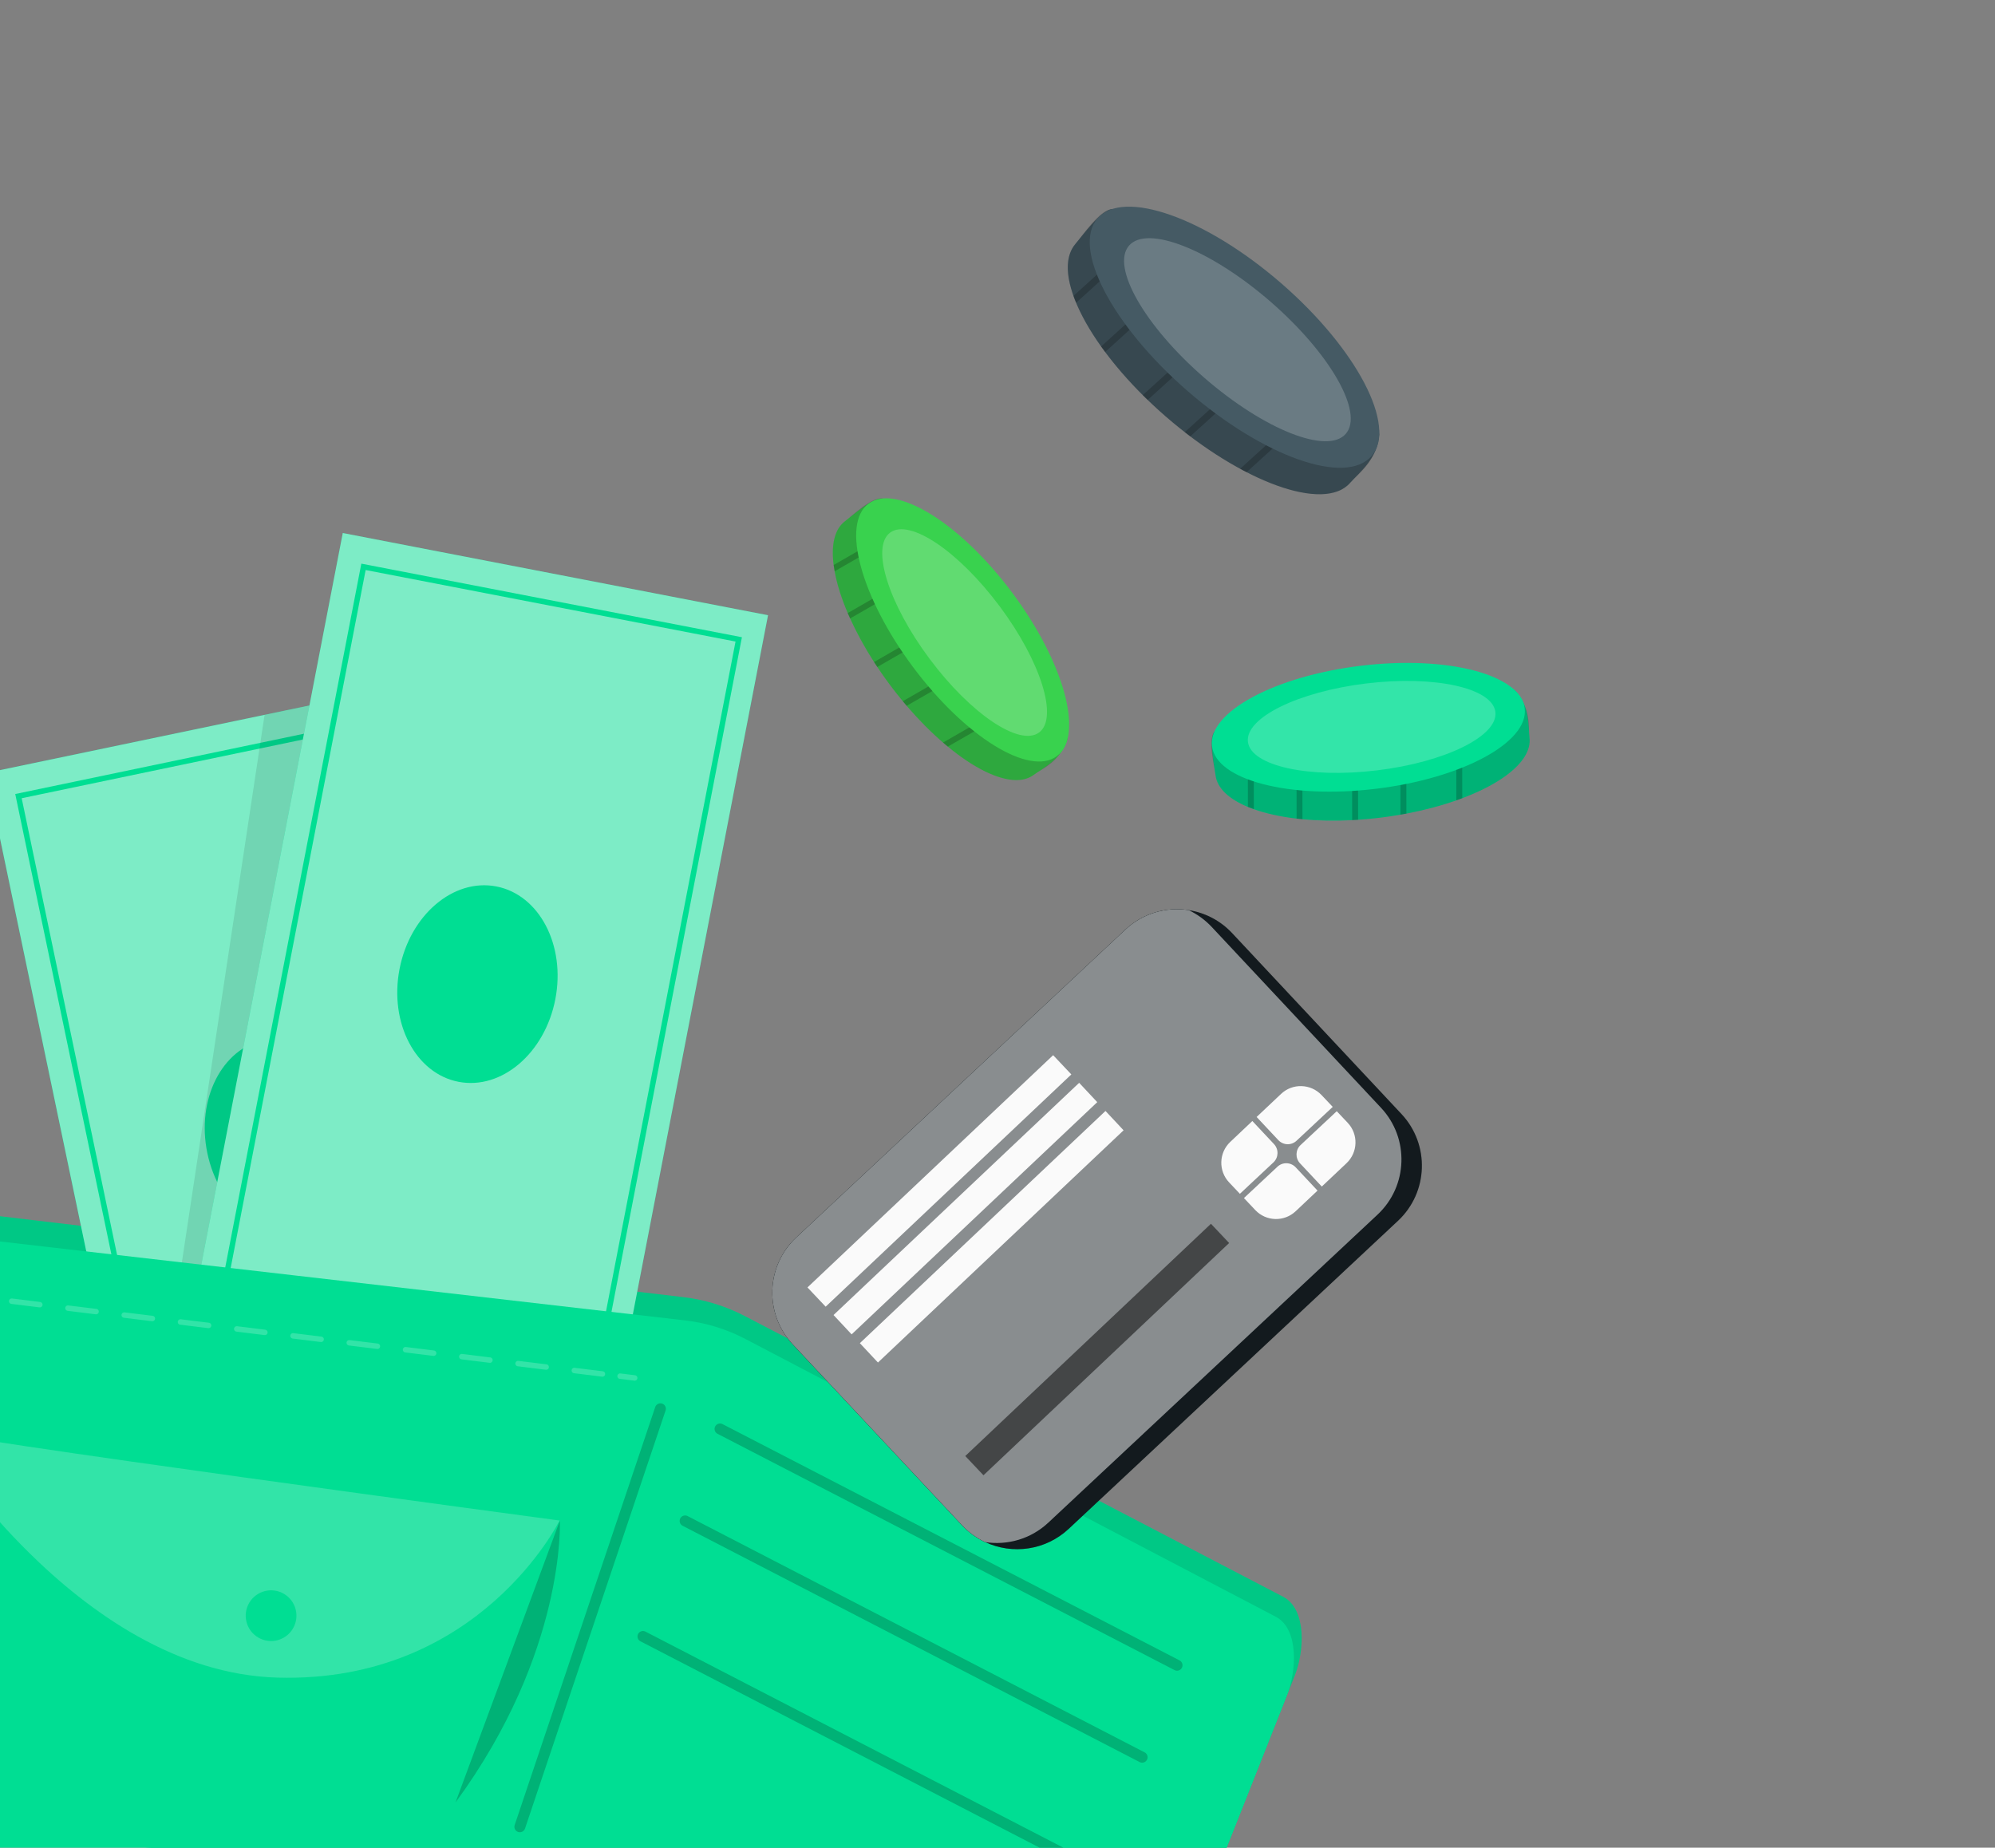 <svg width="366" height="339" viewBox="0 0 366 339" fill="none" xmlns="http://www.w3.org/2000/svg">
<rect x="0" y="0" width="366" height="339" fill="#808080" stroke="none"/>
<path d="M189.657 142.16C184.622 145.915 172.744 138.362 163.205 125.569C153.665 112.777 150.012 99.362 155.046 95.608C156.213 94.738 160.12 91.219 161.904 91.47C167.813 92.301 174.108 102.146 181.436 111.973C188.258 121.12 197.17 129.705 195.837 135.585C195.027 139.149 191.092 141.091 189.657 142.16Z" fill="#39D24E"/>
<path opacity="0.2" d="M195.841 135.586C194.272 139.956 191.459 140.815 189.657 142.159C187.8 143.546 185.018 143.392 181.769 142.011C181.373 141.854 180.971 141.664 180.564 141.46C178.462 140.407 176.198 138.895 173.892 136.984C173.59 136.75 173.304 136.496 173.007 136.24C170.779 134.326 168.533 132.052 166.338 129.502C166.101 129.226 165.866 128.94 165.632 128.654C164.813 127.669 163.993 126.64 163.202 125.573C162.411 124.517 161.665 123.449 160.954 122.378C160.746 122.075 160.55 121.764 160.352 121.465C158.597 118.737 157.134 116.042 155.965 113.469C155.808 113.135 155.672 112.804 155.523 112.481C154.351 109.73 153.533 107.126 153.124 104.815C153.048 104.42 152.989 104.041 152.941 103.664C152.456 99.937 153.109 97.057 155.046 95.611C156.301 94.676 159.948 91.121 161.9 91.464C163.85 91.818 165.85 93.125 167.921 95.049C168.186 95.298 168.459 95.559 168.731 95.832C172.708 99.818 176.932 105.936 181.432 111.97C186.739 119.088 193.267 127.082 195.262 133.003C195.391 133.365 195.488 133.72 195.575 134.072C195.709 134.602 195.795 135.099 195.841 135.586Z" fill="black"/>
<g opacity="0.2">
<path d="M169.624 95.313L168.73 95.831L153.124 104.815C153.047 104.42 152.989 104.041 152.941 103.664L167.919 95.049L169.08 94.381L169.624 95.313Z" fill="black"/>
</g>
<g opacity="0.2">
<path d="M172.041 104.216L155.964 113.47C155.807 113.135 155.671 112.804 155.522 112.482L171.512 103.275L172.041 104.216Z" fill="black"/>
</g>
<g opacity="0.2">
<path d="M181.559 120.741L166.337 129.5C166.1 129.225 165.865 128.938 165.632 128.652L181.02 119.797L181.559 120.741Z" fill="black"/>
</g>
<g opacity="0.2">
<path d="M177.134 113.059L160.953 122.378C160.744 122.075 160.548 121.764 160.35 121.465L176.594 112.116L177.134 113.059Z" fill="black"/>
</g>
<g opacity="0.2">
<path d="M188.704 128.464L173.891 136.984C173.589 136.749 173.303 136.495 173.006 136.239L188.164 127.521L188.704 128.464Z" fill="black"/>
</g>
<path d="M193.881 138.737C188.846 142.492 177.031 135.164 167.491 122.372C157.951 109.58 154.298 96.166 159.333 92.411C164.367 88.656 176.182 95.983 185.722 108.775C195.262 121.569 198.915 134.982 193.881 138.737Z" fill="#39D24E"/>
<path opacity="0.2" d="M190.638 134.388C187.081 137.041 178.077 130.985 170.527 120.86C162.977 110.736 159.74 100.379 163.297 97.726C166.854 95.073 175.858 101.129 183.408 111.254C190.958 121.378 194.195 131.735 190.638 134.388Z" fill="white"/>
<path d="M280.598 135.345C281.351 141.58 268.89 148.127 253.048 150.04C237.205 151.954 223.751 148.451 222.997 142.216C222.823 140.771 221.713 135.631 222.818 134.209C226.478 129.496 238.15 128.932 250.32 127.462C261.648 126.094 273.529 122.633 277.967 126.714C280.657 129.188 280.383 133.568 280.598 135.345Z" fill="#00DE93"/>
<path opacity="0.2" d="M277.97 126.709C280.981 130.243 280.326 133.111 280.595 135.343C280.875 137.644 279.357 139.981 276.544 142.112C276.211 142.379 275.846 142.631 275.466 142.884C273.506 144.183 271.069 145.396 268.264 146.447C267.91 146.592 267.547 146.714 267.178 146.844C264.409 147.824 261.319 148.643 258.015 149.278C257.657 149.346 257.293 149.407 256.928 149.469C255.666 149.69 254.365 149.889 253.047 150.044C251.736 150.206 250.44 150.321 249.157 150.405C248.791 150.435 248.424 150.45 248.065 150.473C244.825 150.639 241.76 150.567 238.947 150.302C238.578 150.272 238.224 150.225 237.87 150.194C234.9 149.843 232.234 149.258 230.027 148.461C229.646 148.332 229.288 148.194 228.938 148.047C225.464 146.615 223.29 144.616 222.999 142.216C222.811 140.662 221.542 135.73 222.81 134.207C224.087 132.691 226.216 131.607 228.915 130.767C229.262 130.661 229.626 130.554 229.997 130.454C235.433 128.987 242.842 128.364 250.315 127.463C259.129 126.398 269.31 124.711 275.441 125.926C275.818 125.994 276.175 126.086 276.523 126.187C277.05 126.335 277.525 126.506 277.97 126.709Z" fill="black"/>
<g opacity="0.2">
<path d="M229.993 129.422L229.997 130.456L230.028 148.462C229.647 148.333 229.289 148.194 228.939 148.048L228.915 130.769L228.913 129.429L229.993 129.422Z" fill="black"/>
</g>
<g opacity="0.2">
<path d="M238.918 131.752L238.949 150.302C238.58 150.272 238.226 150.225 237.873 150.194L237.838 131.743L238.918 131.752Z" fill="black"/>
</g>
<g opacity="0.2">
<path d="M257.989 131.715L258.016 149.277C257.659 149.346 257.295 149.407 256.929 149.468L256.902 131.714L257.989 131.715Z" fill="black"/>
</g>
<g opacity="0.2">
<path d="M249.122 131.733L249.158 150.405C248.792 150.436 248.425 150.451 248.066 150.474L248.035 131.732L249.122 131.733Z" fill="black"/>
</g>
<g opacity="0.2">
<path d="M268.241 129.358L268.265 146.447C267.911 146.592 267.548 146.714 267.179 146.844L267.154 129.358L268.241 129.358Z" fill="black"/>
</g>
<path d="M252.401 144.726C268.244 142.812 280.477 136.206 279.724 129.972C278.971 123.737 265.517 120.234 249.674 122.148C233.831 124.061 221.599 130.667 222.352 136.902C223.105 143.136 236.559 146.639 252.401 144.726Z" fill="#00DE93"/>
<path opacity="0.2" d="M274.343 130.628C274.875 135.033 265.142 139.832 252.605 141.347C240.067 142.861 229.472 140.517 228.94 136.111C228.408 131.706 238.14 126.907 250.678 125.393C263.217 123.879 273.811 126.222 274.343 130.628Z" fill="white"/>
<path d="M247.704 88.579C242.964 94.04 227.745 88.461 213.867 76.415C199.99 64.368 192.583 50.175 197.324 44.712C198.424 43.447 201.955 38.527 204.022 38.371C210.873 37.853 220.375 47.383 231.034 56.637C240.956 65.25 253.093 72.719 253.038 79.661C253.007 83.871 249.056 87.022 247.704 88.579Z" fill="#455A64"/>
<path opacity="0.2" d="M253.046 79.662C252.354 84.963 249.402 86.622 247.704 88.576C245.957 90.593 242.788 91.103 238.795 90.348C238.31 90.27 237.812 90.154 237.304 90.025C234.68 89.355 231.762 88.211 228.697 86.629C228.3 86.439 227.916 86.223 227.519 86.008C224.541 84.403 221.456 82.397 218.359 80.067C218.025 79.815 217.691 79.551 217.357 79.286C216.193 78.38 215.016 77.424 213.867 76.418C212.717 75.424 211.616 74.406 210.553 73.376C210.244 73.087 209.947 72.786 209.65 72.497C207.006 69.86 204.698 67.187 202.75 64.579C202.491 64.24 202.257 63.903 202.011 63.577C200.014 60.77 198.455 58.042 197.429 55.541C197.245 55.117 197.086 54.704 196.941 54.292C195.478 50.219 195.506 46.818 197.329 44.714C198.511 43.354 201.74 38.459 204.021 38.365C206.301 38.284 208.872 39.264 211.674 40.919C212.033 41.133 212.405 41.361 212.778 41.6C218.231 45.108 224.489 50.951 231.033 56.635C238.753 63.337 248.062 70.725 251.762 76.897C251.996 77.272 252.191 77.647 252.375 78.023C252.655 78.588 252.875 79.125 253.046 79.662Z" fill="black"/>
<g opacity="0.2">
<path d="M213.654 40.799L212.776 41.601L197.427 55.543C197.244 55.118 197.085 54.706 196.939 54.293L211.672 40.92L212.814 39.882L213.654 40.799Z" fill="black"/>
</g>
<g opacity="0.2">
<path d="M218.561 50.219L202.748 64.581C202.489 64.242 202.255 63.904 202.009 63.578L217.735 49.29L218.561 50.219Z" fill="black"/>
</g>
<g opacity="0.2">
<path d="M233.33 66.471L218.358 80.067C218.023 79.816 217.69 79.552 217.355 79.286L232.491 65.542L233.33 66.471Z" fill="black"/>
</g>
<g opacity="0.2">
<path d="M226.465 58.917L210.551 73.377C210.243 73.088 209.945 72.786 209.649 72.497L225.625 57.987L226.465 58.917Z" fill="black"/>
</g>
<g opacity="0.2">
<path d="M243.266 73.404L228.696 86.629C228.299 86.439 227.915 86.224 227.518 86.009L242.427 72.475L243.266 73.404Z" fill="black"/>
</g>
<path d="M251.605 83.684C256.346 78.223 248.939 64.031 235.062 51.984C221.185 39.938 206.092 34.6 201.351 40.061C196.611 45.523 204.017 59.715 217.894 71.761C231.772 83.807 246.864 89.146 251.605 83.684Z" fill="#455A64"/>
<path opacity="0.2" d="M246.898 79.593C243.548 83.451 231.931 78.851 220.949 69.317C209.967 59.783 203.78 48.927 207.129 45.068C210.478 41.209 222.096 45.81 233.079 55.343C244.061 64.878 250.248 75.734 246.898 79.593Z" fill="white"/>
<path d="M235.529 293.032L136.647 241.469C133.142 239.641 129.331 238.465 125.407 238.001L-6.168 222.419C-10.944 221.853 -15.444 224.649 -16.982 229.139L-48.29 320.509C-50.438 326.778 -45.985 333.416 -39.289 333.924L93.734 344.02L190.245 397.369C195.315 400.172 201.68 397.946 203.785 392.634L237.549 307.398C239.293 302.996 239.72 295.372 235.529 293.032Z" fill="#00DE93"/>
<path opacity="0.1" d="M235.529 293.032L136.647 241.469C133.142 239.641 129.331 238.465 125.407 238.001L-6.168 222.419C-10.944 221.853 -15.444 224.649 -16.982 229.139L-48.29 320.509C-50.438 326.778 -45.985 333.416 -39.289 333.924L93.734 344.02L190.245 397.369C195.315 400.172 201.68 397.946 203.785 392.634L237.549 307.398C239.293 302.996 239.72 295.372 235.529 293.032Z" fill="black"/>
<path d="M75.265 125.571L-2.516 141.815L29.107 293.233L106.888 276.989L75.265 125.571Z" fill="#00DE93"/>
<path opacity="0.5" d="M106.904 276.989L29.123 293.234L-2.505 141.821L48.54 131.156L75.281 125.568L76.293 130.403L106.904 276.989Z" fill="#FAFAFA"/>
<path d="M72.023 131.736L3.387 146.07L32.968 287.711L101.604 273.377L72.023 131.736Z" stroke="#00DE93" stroke-miterlimit="10"/>
<path d="M56.027 226.476C63.897 224.832 68.606 215.498 66.543 205.628C64.481 195.758 56.43 189.09 48.56 190.734C40.69 192.379 35.981 201.713 38.043 211.582C40.105 221.452 48.157 228.121 56.027 226.476Z" fill="#00DE93"/>
<path opacity="0.1" d="M52.271 253.296L30.771 248.8L48.54 131.156L75.281 125.568L76.293 130.403L52.271 253.296Z" fill="black"/>
<path d="M140.9 112.879L62.886 97.795L33.522 249.667L111.536 264.751L140.9 112.879Z" fill="#00DE93"/>
<path opacity="0.5" d="M140.9 112.879L62.886 97.795L33.522 249.667L111.536 264.751L140.9 112.879Z" fill="#FAFAFA"/>
<path d="M135.526 117.311L66.685 104L39.217 246.065L108.059 259.376L135.526 117.311Z" stroke="#00DE93" stroke-miterlimit="10"/>
<path d="M84.124 198.486C92.018 200.012 99.968 193.225 101.882 183.326C103.796 173.427 98.949 164.165 91.055 162.639C83.162 161.113 75.212 167.9 73.298 177.799C71.384 187.698 76.231 196.96 84.124 198.486Z" fill="#00DE93"/>
<path d="M234.181 296.701L136.755 245.671C133.301 243.862 129.543 242.704 125.67 242.259L-4.204 227.297C-8.919 226.754 -13.376 229.566 -14.915 234.055L-46.248 325.416C-48.397 331.686 -44.03 338.292 -37.419 338.768L93.911 348.246L188.986 401.072C193.981 403.848 200.278 401.596 202.38 396.283L236.11 311.035C237.854 306.633 238.31 299.018 234.181 296.701Z" fill="#00DE93"/>
<path opacity="0.2" d="M132.094 262.176L215.94 305.531" stroke="black" stroke-width="2" stroke-miterlimit="10" stroke-linecap="round" stroke-linejoin="round"/>
<path opacity="0.2" d="M121.157 258.474L95.37 335.169" stroke="black" stroke-width="2" stroke-miterlimit="10" stroke-linecap="round" stroke-linejoin="round"/>
<path opacity="0.2" d="M-13.967 260.858L-34.753 319.287C-34.753 319.287 -14.384 303.348 -13.967 260.858Z" fill="#FAFAFA"/>
<path opacity="0.2" d="M-12.966 262.289C-13.178 263.455 102.661 278.978 102.661 278.978C102.661 278.978 87.986 308.823 50.944 307.802C13.903 306.779 -12.966 262.289 -12.966 262.289Z" fill="#FAFAFA"/>
<path d="M47.345 300.429C49.55 301.748 52.406 301.029 53.724 298.823C55.043 296.618 54.324 293.762 52.118 292.444C49.913 291.125 47.057 291.844 45.739 294.05C44.42 296.255 45.139 299.111 47.345 300.429Z" fill="#00DE93"/>
<path opacity="0.2" d="M102.709 279.007C102.709 279.007 103.86 303.041 83.573 330.701L102.709 279.007Z" fill="black"/>
<g opacity="0.2">
<path d="M2.144 238.738L110.968 252.145" stroke="#FAFAFA" stroke-linecap="round" stroke-linejoin="round" stroke-dasharray="5.2 5.2"/>
<path d="M113.758 252.489L116.442 252.82" stroke="#FAFAFA" stroke-linecap="round" stroke-linejoin="round"/>
</g>
<path opacity="0.2" d="M125.688 279.05L209.535 322.406" stroke="black" stroke-width="2" stroke-miterlimit="10" stroke-linecap="round" stroke-linejoin="round"/>
<path opacity="0.2" d="M117.956 300.249L201.801 343.606" stroke="black" stroke-width="2" stroke-miterlimit="10" stroke-linecap="round" stroke-linejoin="round"/>
<path d="M256.463 223.996L196.078 280.498C191.811 284.492 185.696 285.268 180.73 282.934C179.188 282.205 177.747 281.18 176.5 279.851L145.424 246.639C140.202 241.05 140.492 232.284 146.071 227.06L206.47 170.552C209.705 167.532 213.999 166.35 218.069 166.987C221.017 167.443 223.844 168.855 226.047 171.209L257.125 204.41C262.346 210 262.056 218.765 256.463 223.996Z" fill="#182125"/>
<path opacity="0.2" d="M256.463 223.996L196.078 280.498C191.811 284.492 185.696 285.268 180.73 282.934C179.188 282.205 177.747 281.18 176.5 279.851L145.424 246.639C140.202 241.05 140.492 232.284 146.071 227.06L206.47 170.552C209.705 167.532 213.999 166.35 218.069 166.987C221.017 167.443 223.844 168.855 226.047 171.209L257.125 204.41C262.346 210 262.056 218.765 256.463 223.996Z" fill="black"/>
<path d="M252.716 222.858L192.331 279.359C189.092 282.389 184.787 283.568 180.729 282.935C179.188 282.206 177.746 281.18 176.499 279.851L145.423 246.64C140.202 241.051 140.491 232.285 146.07 227.061L206.469 170.553C209.705 167.533 213.999 166.35 218.068 166.988C219.61 167.717 221.051 168.742 222.299 170.071L253.377 203.272C258.598 208.861 258.308 217.626 252.716 222.858Z" fill="#182125"/>
<path opacity="0.5" d="M252.716 222.858L192.331 279.359C189.092 282.389 184.787 283.568 180.729 282.935C179.188 282.206 177.746 281.18 176.499 279.851L145.423 246.64C140.202 241.051 140.491 232.285 146.07 227.061L206.469 170.553C209.705 167.533 213.999 166.35 218.068 166.988C219.61 167.717 221.051 168.742 222.299 170.071L253.377 203.272C258.598 208.861 258.308 217.626 252.716 222.858Z" fill="#FAFAFA"/>
<path d="M196.546 197.13L193.208 193.599L148.136 236.212L151.475 239.744L196.546 197.13Z" fill="#FAFAFA"/>
<path d="M156.238 244.824L152.918 241.275L197.98 198.669L201.3 202.218L156.238 244.824Z" fill="#FAFAFA"/>
<path d="M161.069 249.988L157.749 246.44L202.811 203.834L206.132 207.383L161.069 249.988Z" fill="#FAFAFA"/>
<path opacity="0.5" d="M225.497 228.062L222.159 224.531L177.087 267.144L180.426 270.676L225.497 228.062Z" fill="black"/>
<path d="M233.623 213.271L227.469 219.033L225.492 216.943C223.501 214.833 223.596 211.512 225.697 209.516L229.755 205.678L233.735 209.922C234.623 210.882 234.574 212.377 233.623 213.271Z" fill="#FAFAFA"/>
<path d="M234.518 209.181L230.539 204.937L235.02 200.708C237.12 198.712 240.451 198.812 242.447 200.913L244.501 203.086L237.867 209.292C236.911 210.195 235.416 210.146 234.518 209.181Z" fill="#FAFAFA"/>
<path d="M237.708 214.175L241.71 218.445L237.714 222.22C235.613 224.216 232.286 224.131 230.296 222.021L228.211 219.816L234.359 214.064C235.309 213.17 236.805 213.219 237.708 214.175Z" fill="#FAFAFA"/>
<path d="M247.038 213.412L242.493 217.704L238.492 213.434C237.603 212.474 237.653 210.979 238.603 210.085L245.237 203.879L247.237 205.994C249.233 208.095 249.138 211.416 247.038 213.412Z" fill="#FAFAFA"/>
</svg>
